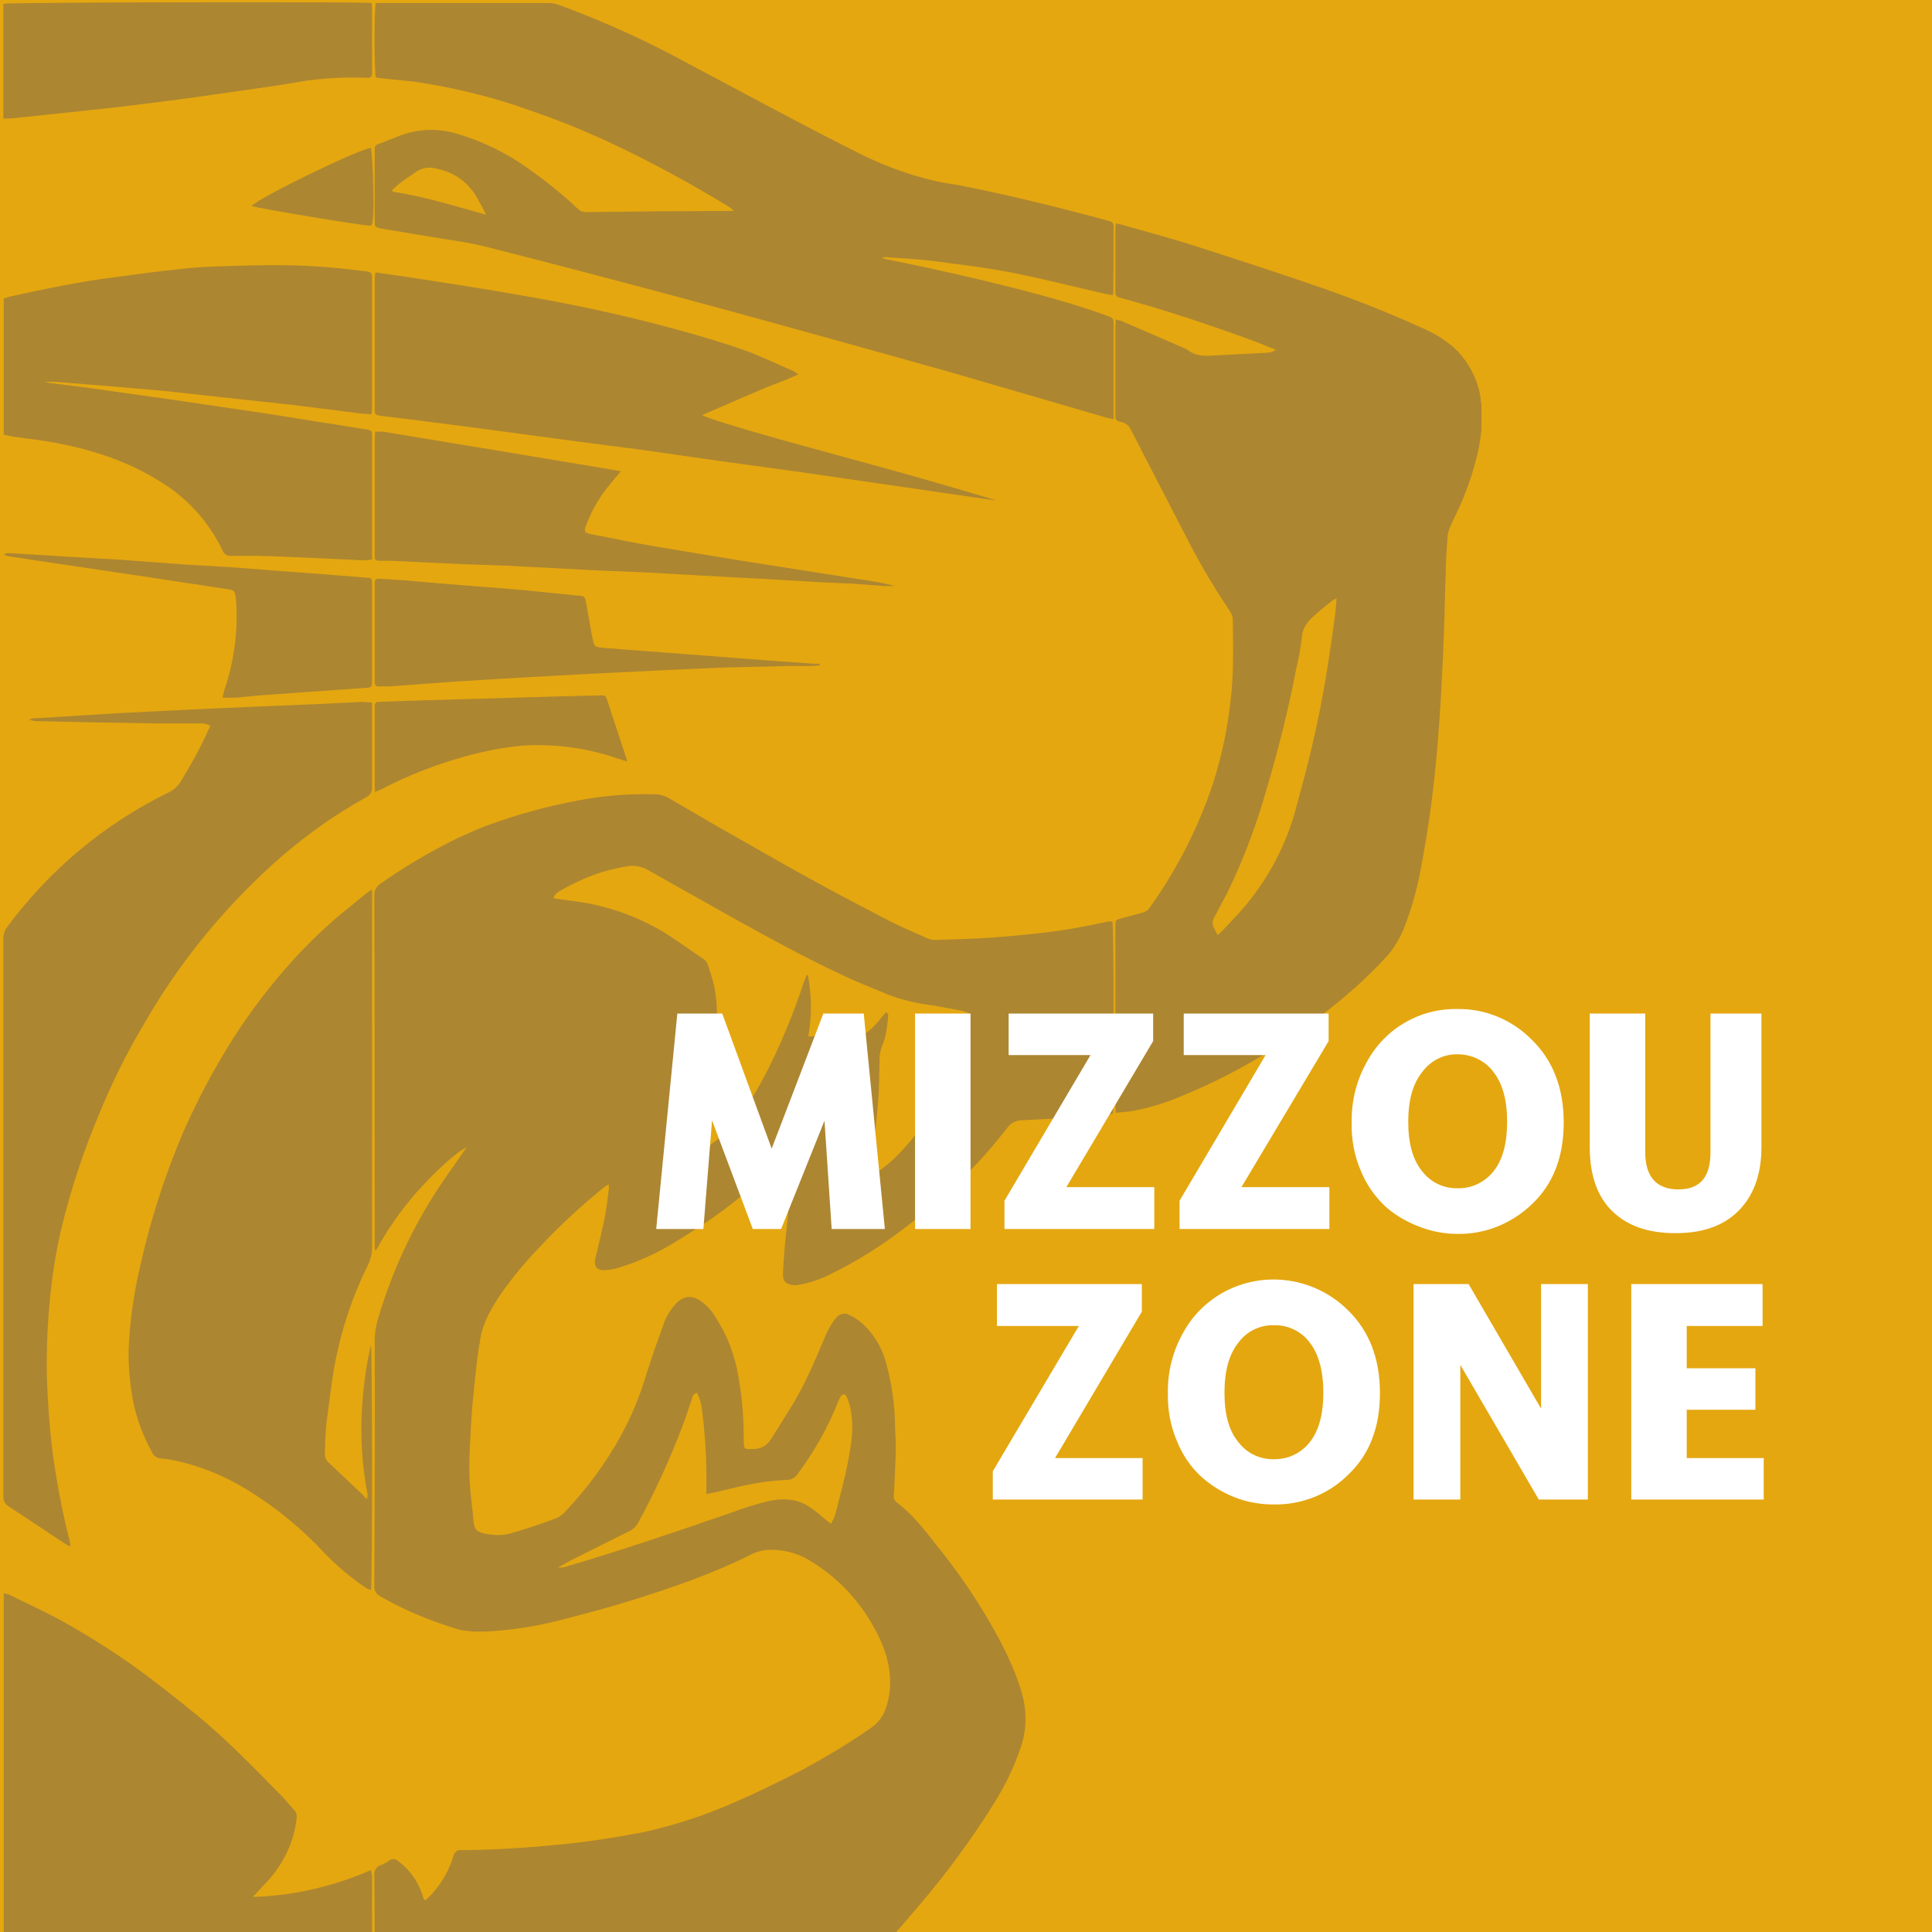 <?xml version="1.0" encoding="utf-8"?>
<!-- Generator: Adobe Illustrator 23.0.6, SVG Export Plug-In . SVG Version: 6.00 Build 0)  -->
<svg version="1.1" id="Art_1_" xmlns="http://www.w3.org/2000/svg" xmlns:xlink="http://www.w3.org/1999/xlink" x="0px" y="0px"
	 viewBox="0 0 512 512" style="enable-background:new 0 0 512 512;" xml:space="preserve">
<style type="text/css">
	.st0{clip-path:url(#SVGID_2_);}
	.st1{fill:#E4A710;}
	.st2{fill:#AD8631;}
	.st3{fill:#FFFFFF;}
</style>
<g>
	<defs>
		<rect id="SVGID_1_" width="512" height="512"/>
	</defs>
	<clipPath id="SVGID_2_">
		<use xlink:href="#SVGID_1_"  style="overflow:visible;"/>
	</clipPath>
	<g class="st0">
		<g>
			<rect x="-2.6" y="-2.6" class="st1" width="517" height="517.1"/>
			<path id="tiger" class="st2" d="M392.6,114c-0.2,1.5-0.4,3.1-0.7,4.7c-1.1,5.1-2.7,10.1-4.8,14.9c-0.8,1.9-1.8,3.7-2.6,5.6
				c-0.5,1-0.8,2.1-0.9,3.2c-0.2,2.3-0.3,4.5-0.4,6.8c-0.3,8.3-0.4,16.6-0.8,24.9s-0.7,14.4-1.3,21.5c-0.9,11.8-2.4,23.6-4.7,35.3
				c-1,5.3-2.5,10.5-4.5,15.5c-1.2,2.8-2.8,5.4-4.9,7.6c-8.9,9.6-19.2,17.3-30.2,24.3c-7.6,4.8-15.6,8.9-24,12.3
				c-4.2,1.8-8.6,3.1-13.1,3.9l-4,0.4c0-0.7-0.1-1.3-0.1-1.8v-47.6c0-1.7,0-1.7,1.8-2.2l5.3-1.4c0.8-0.2,1.6-0.7,2-1.4
				c7.3-10.2,13-21.4,16.9-33.3c2.2-7,3.7-14.1,4.5-21.4c0.9-7.2,0.7-14.4,0.6-21.7c0-0.7-0.3-1.4-0.7-2
				c-3.8-5.7-7.3-11.5-10.5-17.6l-15.8-30.6c-0.4-1-1.3-1.7-2.3-2c-1.8-0.4-1.8-0.5-1.8-2.3V86.3c0-0.5,0.1-1,0.1-1.6l1.6,0.4
				l17.3,7.5c2.1,1.8,4.6,1.8,7.2,1.6l13.6-0.7c1,0,1.9-0.2,2.7-0.8l-5.2-2.1c-11.7-4.3-23.6-8.3-35.7-11.6c-1.5-0.4-1.6-0.5-1.6-2
				V60.5c0-0.3,0.1-0.7,0.1-1.3l1.8,0.4c6.2,1.8,12.4,3.4,18.6,5.4c10.3,3.3,20.5,6.6,30.7,10.1c10.1,3.4,19.9,7.2,29.6,11.6
				c3.2,1.3,6.2,3.1,8.9,5.4c3.8,3.6,6.4,8.4,7.1,13.6c0,0.5,0.1,1,0.2,1.5V114z M322.7,247.8c0.5-0.4,0.9-0.8,1.3-1.2l3.4-3.6
				c7.4-7.9,12.9-17.5,15.8-27.9c1.7-6.3,3.5-12.7,4.9-19.1c2.6-11.1,4.3-22.4,5.8-33.7c0.1-1.2,0.2-2.3,0.3-3.7l-0.9,0.4
				c-1.9,1.5-3.8,3-5.6,4.7c-1.5,1.3-2.5,3.1-2.7,5.1c-0.3,2.9-0.8,5.7-1.5,8.5c-2,10.5-4.6,20.8-7.6,31
				c-2.7,9.7-6.2,19.1-10.6,28.2l-3.5,6.6c-0.5,0.8-0.6,1.9-0.1,2.8L322.7,247.8z M99.4,524.4c0-0.8-0.1-1.4-0.1-2
				c0-8.5,0-17-0.1-25.5c-0.1-1.2,0.6-2.3,1.7-2.6c0.8-0.3,1.6-0.8,2.3-1.3c0.7-0.5,1.7-0.4,2.3,0.2c3,2.2,5.2,5.3,6.4,8.8
				c0.1,0.5,0.3,1,0.5,1.4c0,0.1,0.1,0.1,0.3,0.2c0.5-0.4,1-0.9,1.5-1.4c2.8-3,4.8-6.5,6-10.4c0.2-0.9,1-1.6,1.9-1.5h1.2
				c8.1-0.1,16.2-0.6,24.2-1.4c7.8-0.7,15.5-1.9,23.2-3.4c7.1-1.6,14-3.7,20.7-6.5c7.1-2.9,14-6.3,20.9-9.8
				c6.3-3.4,12.5-7.1,18.4-11.2c3.6-2.4,4.6-6,5.1-10c0.6-6.6-1.6-12.3-4.8-17.8c-3.8-6.5-9-12-15.4-16c-3.3-2.3-7.3-3.5-11.3-3.5
				c-1.8,0-3.5,0.4-5.1,1.2c-10.2,5.1-20.9,8.8-31.8,12.2c-6,1.9-12.2,3.5-18.3,5.1c-5.4,1.4-10.9,2.4-16.4,2.9
				c-3.7,0.3-7.6,0.6-11.3-0.3c-2.9-0.9-5.8-1.9-8.6-3c-4.1-1.6-8.1-3.5-11.9-5.7c-1.1-0.5-1.8-1.6-1.7-2.8
				c0.1-21.8,0.2-43.5,0.1-65.2c0-2,0.4-4.1,1-6c3.6-12.1,8.9-23.6,15.8-34.1c2.4-3.7,5.1-7.3,7.5-10.9c-2.2,0.9-8,6-13.4,12.1
				c-4,4.6-7.6,9.7-10.5,15.1h-0.3c-0.1-0.6-0.1-1.1-0.1-1.7c0-30.7,0-61.5-0.1-92.3c-0.1-1.2,0.6-2.4,1.6-3.1
				c6.4-4.5,13.2-8.5,20.3-12c2.6-1.2,5.2-2.4,7.9-3.4c7.9-2.9,16.1-5.2,24.4-6.7c6.8-1.3,13.7-1.8,20.6-1.6
				c0.9,0.1,1.8,0.3,2.7,0.7l13.4,7.8c8.2,4.6,16.4,9.4,24.6,13.9s13.8,7.4,20.7,11c3.5,1.8,7.1,3.3,10.7,4.9
				c0.5,0.2,1.1,0.3,1.6,0.3l6.3-0.2c7.2-0.2,14.3-0.8,21.5-1.6s12.2-1.8,18.2-3.1h1.1c0.4,1.3,0.4,49,0.1,50.9l-1.6,0.4l-9.6,0.7
				l-13.2,0.7c-1.4,0.1-2.7,0.8-3.5,1.9c-4.5,5.8-9.4,11.3-14.9,16.2c-9.6,8.8-19.8,16.7-31.5,22.4c-2.8,1.5-5.9,2.6-9,3.1
				c-0.6,0.1-1.2,0.1-1.8,0c-1.6-0.3-2.3-1-2.3-2.7s0.3-5.2,0.5-7.8c0.4-4.2,0.9-8.4,1.3-12.6c0.2-2,0.2-4.1,0.3-6.1
				s-0.2-1.5-1.5-1.8c-3.1-0.7-3.1-0.7-5.4,1.7c-6.8,6.9-14.6,12.4-22.9,17.4c-4.7,3-9.7,5.4-15,7.1c-1.4,0.5-2.9,0.8-4.4,0.9
				c-2.3,0.1-3.1-1-2.6-3.2s1.6-6.6,2.3-9.9s0.8-5.3,1.2-7.9c0.1-0.6,0.1-1.1,0-1.7l-0.8,0.4c-6.2,5-12,10.3-17.4,16.1
				c-3.6,3.7-7,7.8-10,12c-2.6,3.8-5,7.7-5.8,12.3c-0.8,4.6-1.1,7.8-1.5,11.6s-0.7,6.7-0.9,10c-0.3,6.4-0.9,12.8-0.2,19.2
				c0.2,2.5,0.6,5.1,0.8,7.7s1.5,2.9,3.3,3.3c2.6,0.5,5.2,0.4,7.7-0.5c3.6-1,7.2-2.3,10.8-3.6c0.9-0.4,1.7-0.9,2.3-1.6
				c5.9-6.2,11-13.1,15.1-20.6c2.7-5,4.9-10.3,6.5-15.7c1.4-4.4,2.9-8.8,4.5-13.1c0.7-2.3,2-4.4,3.6-6.1c2-1.9,4-2.1,6.3-0.6
				c1.7,1.2,3.1,2.7,4.1,4.5c3.1,4.8,5.1,10.1,6,15.7c1,5.5,1.4,11.1,1.4,16.7c0,2.6,0.1,2.5,2.7,2.4s3.8-1.4,4.9-3.2s4-6.3,5.9-9.5
				c3.4-5.8,5.9-12,8.5-18.1c0.7-1.4,1.5-2.8,2.5-4c0.9-1.1,2.5-1.4,3.7-0.6c0.8,0.3,1.5,0.8,2.2,1.3c3.6,2.8,6.1,6.8,7.3,11.2
				c1.5,5.4,2.3,11,2.4,16.6c0,2.3,0.3,4.7,0.2,7.1s-0.3,7.4-0.5,11.2c-0.2,0.8,0.1,1.6,0.7,2.1c4.2,3.2,7.4,7.3,10.6,11.4
				c5.1,6.3,9.7,12.9,13.8,19.9c3.6,6.2,6.9,12.6,8.9,19.6c1.2,4.4,1.2,9.1-0.2,13.5c-1.8,5.5-4.3,10.7-7.4,15.6
				c-6,9.6-12.7,18.7-20.1,27.3c-5.2,6.2-10.6,12.2-16.4,17.9c-0.8,0.8-1.8,1.2-2.9,1.1H99.4z M256.8,268.5l-1.7-0.6l-7.5-1.4
				c-4.2-0.5-8.3-1.4-12.2-2.9c-4.2-1.8-8.5-3.4-12.6-5.4c-9.6-4.5-18.9-9.6-28.1-14.7l-23.1-13c-1.7-0.9-3.6-1.3-5.5-0.9
				c-3.7,0.6-7.4,1.6-10.9,3.1c-2.4,1-4.7,2.2-7,3.5c-0.7,0.4-1.3,1-1.5,1.8l0.9,0.2l5.2,0.7c8.1,1.1,15.9,3.9,22.9,8
				c3.7,2.3,7.2,4.9,10.8,7.3c0.5,0.4,0.9,0.9,1.1,1.5c0.6,1.9,1.3,3.9,1.7,5.8c1.3,6.7,0.6,13.5-0.2,20.1c-1,7.5-2.5,14.8-4.5,22.1
				c-0.1,0.5-0.2,1-0.3,1.8c0.6-0.2,1.2-0.4,1.8-0.7c1.6-1,3.1-2,4.5-3.2c5.3-4.8,9-10.7,12.2-16.8c4.1-7.9,7.5-16.2,10.3-24.7
				c0.2-0.6,0.5-1.1,0.7-1.7h0.3c1,5.3,1.1,10.8,0.1,16.2c1,0.2,2,0,2.8-0.6l6.3-4.2l1.1-0.6c0.1,2.6-0.9,4.8-0.9,7.1
				c1,0.3,2,0.1,2.8-0.5c3-1.5,5.5-3.7,7.5-6.4l1.1-1.2c0.2,0.2,0.3,0.3,0.3,0.4c0.1,0.1,0.2,0.3,0.2,0.5c-0.3,2.8-0.5,5.6-1.7,8.2
				c-0.3,0.9-0.5,1.8-0.6,2.8c-0.1,4-0.1,8-0.4,12s-0.9,9-1.5,13.5c-0.3,2.2-0.7,4.3-1.1,6.8l2-1.3c1.7-1.5,3.6-2.8,5.2-4.4
				c4.3-4.2,7.8-9,10.6-14.3c3.3-6,5.8-12.3,7.6-18.9C255.9,271.9,256.3,270.3,256.8,268.5z M184.7,369.1c-1.1,0.3-1.2,1.1-1.4,1.8
				c-0.8,2.3-1.5,4.6-2.4,6.9c-3.3,8.8-7.2,17.3-11.7,25.6c-0.5,1-1.3,1.8-2.3,2.3l-14.6,7.3c-1.5,0.7-2.9,1.6-4.4,2.4
				c0.6,0.1,1.1,0,1.7-0.1c14.9-4.4,29.7-9.4,44.4-14.5c3.2-1.2,6.4-2.2,9.7-3c3.7-0.8,7.5-0.7,10.9,1.6c1.3,0.9,2.6,1.9,3.8,3
				l1.8,1.4c0.5-0.8,0.9-1.7,1.2-2.6c1.2-4.7,2.5-9.4,3.4-14.2s1.5-8.7,0.7-13.1c-0.2-1.3-0.6-2.5-1.1-3.7c-0.4-0.9-1.1-0.9-1.7,0
				l-0.6,1.3c-2.7,6.8-6.3,13.2-10.7,19.1c-0.6,1-1.7,1.6-2.9,1.6c-2.8,0.1-5.6,0.4-8.3,0.9c-3.8,0.7-7.5,1.6-11.2,2.5l-1.8,0.3
				v-2.4c0.1-6.5-0.3-12.9-1.1-19.3C186,372.4,185.5,370.7,184.7,369.1z M194.5,55.9l-1-0.9c-10.6-6.5-21.5-12.4-32.7-17.6
				c-6.7-3.1-13.5-5.8-20.5-8.2c-10-3.6-20.4-6.1-30.9-7.6l-8.8-0.9l-1-0.2c-0.4-1.3-0.5-17.8,0-19.7h45.7c1.1,0,2.1,0.2,3.1,0.6
				c10,3.7,19.8,8,29.2,12.9l27.8,14.8c7.7,4.1,15.4,8.1,23.2,12c5.2,2.5,10.6,4.6,16.2,6.1c2.9,0.8,5.9,1.4,8.9,1.8
				c12.4,2.4,24.6,5.4,36.7,8.6l3.6,1c0.7,0.2,1.1,0.5,1.1,1.3c0,6,0,12-0.1,18l-0.2,0.3l-1.8-0.3c-7.9-1.8-15.7-3.8-23.6-5.4
				s-14.5-2.3-21.8-3.3c-4.1-0.5-8.1-0.7-12.2-1c-0.6-0.1-1.2-0.1-1.7,0.2l2.2,0.5c11.5,2.3,22.9,4.9,34.3,7.8
				c7.7,2,15.5,4.2,23,6.9c1.9,0.7,1.9,0.7,1.9,2.7v24.8l-1.8-0.4l-41.2-12l-17.5-4.9c-18.3-5.1-36.6-10.2-54.9-15.1
				s-33.9-9-50.9-13.3c-4.7-1.2-9.6-1.8-14.4-2.6l-13.2-2.2c-1.9-0.4-1.9-0.4-1.9-2.3v-18c0-1.8,0-1.8,1.7-2.4l5.4-2.1
				c4.7-1.7,9.8-1.8,14.6-0.4c7.1,2.1,13.8,5.4,19.7,9.8c4.4,3.1,8.6,6.5,12.5,10.2c0.7,0.7,1.7,0.9,2.6,0.8L175,56L194.5,55.9
				L194.5,55.9z M103.9,50.4l0.2,0.4c8.4,1.3,16.5,3.8,24.7,6.1c-0.8-1.7-1.7-3.3-2.6-4.9c-2.3-3.8-6.1-6.5-10.5-7.3
				c-1.8-0.5-3.7-0.3-5.2,0.7c-1.4,1-2.9,1.9-4.2,2.9C105.5,48.9,104.7,49.6,103.9,50.4z M97.4,236.5l-7.5,6.1
				c-6.1,5.2-11.6,10.8-16.7,17c-5.5,6.6-10.4,13.6-14.7,21c-3.8,6.4-7.1,13-10.1,19.8c-4.9,11.6-8.7,23.5-11.4,35.8
				c-1.6,7-2.6,14.1-2.9,21.2c-0.1,4.5,0.3,9,1.1,13.5c0.9,4.9,2.7,9.6,5.1,14c0.4,0.9,1.3,1.5,2.3,1.6l2.5,0.3
				c7.4,1.4,14.5,4.3,20.9,8.3c7.4,4.6,14.2,10.2,20.1,16.6c3.3,3.4,7,6.5,11,9.2l1.2,0.5c0.4-1.8,0.4-63.6,0-65
				c-1.3,5.7-2.1,11.6-2.4,17.5c-0.4,7.4,0.1,14.8,1.5,22c0.1,0.3-0.1,0.7-0.1,1.2s-0.8-0.5-1-0.8l-9.2-8.7c-0.7-0.6-1.1-1.5-1-2.4
				c0.1-2.7,0.1-5.3,0.4-8c0.6-4.6,1.2-9.3,1.9-13.9c1.7-9.7,4.7-19.2,9.1-28c0.7-1.5,1.1-3.1,1.1-4.7v-94.9L97.4,236.5z M96.1,186
				l-12.2,0.6L67,187.3L51.1,188l-19.7,1l-22.8,1.4l-0.9,0.3c0.6,0.2,1.3,0.4,1.9,0.4l13.4,0.3l18,0.3h11.5c1.1-0.1,2.2,0.1,3.2,0.6
				c-0.1,0.4-0.3,0.8-0.5,1.2c-2.1,4.7-4.6,9.2-7.3,13.6c-0.8,1.3-1.9,2.3-3.2,2.9c-17,8.3-31.7,20.6-42.9,35.8
				c-0.6,0.8-0.9,1.8-0.9,2.8v148c-0.1,1.1,0.5,2.1,1.4,2.6l15.4,10.2l1,0.4c-0.1-0.5-0.1-0.9-0.2-1.3c-2-7.8-3.5-15.8-4.6-23.8
				c-0.8-6.8-1.3-13.6-1.5-20.4c-0.1-6.9,0.2-13.8,0.9-20.7c0.6-6.1,1.6-12.2,3-18.2c2.5-10.2,5.8-20.3,9.9-30
				c3.4-8.3,7.4-16.4,12-24.1c9-15.7,20.4-29.8,33.8-42c7.6-6.9,16-13,25-18c1.1-0.5,1.7-1.6,1.6-2.8v-22.3L96.1,186z M98.6,522.9
				v-25.8c0-0.4-0.2-0.8-0.3-1.5c-9.9,4.3-20.5,6.8-31.3,7.1l4.1-4.4c2.8-3.1,5-6.8,6.3-10.8c0.6-1.8,1-3.7,1.2-5.6
				c0.2-0.9-0.2-1.9-0.9-2.5c-1-1.1-2-2.4-3.1-3.5c-7.2-7.3-14.3-14.7-22.2-21.2c-5.9-4.8-11.8-9.5-18-13.9
				c-6.2-4.3-12.6-8.3-19.2-11.9c-4.2-2.2-8.5-4.2-12.8-6.3L1,422.2v102.1h97.4C98.4,523.9,98.6,523.4,98.6,522.9z M98.6,146v-29
				c0-3.2,0.4-2.9-2.8-3.4L70,109.5l-25.2-3.7l-22-3.1l-11.1-1.4c1.1-0.1,2.1-0.2,3.2-0.1l15.9,1.3l12.8,1.1l14.5,1.6l19.4,2.1
				l18.3,2.3l2.6,0.2c0.1-0.5,0.2-1,0.2-1.5V73.8c0-1.5-0.2-1.7-1.7-1.9C90,71,83.1,70.4,76.2,70.3c-6.2-0.1-12.4,0.1-18.6,0.3
				c-3.3,0.1-6.6,0.3-9.8,0.7c-5.9,0.6-11.8,1.4-17.7,2.2c-9.3,1.2-18.4,3.1-27.5,5.1L1,79.1v36.1l2.4,0.5c4.1,0.6,8.1,1,12.1,1.8
				c9.2,1.8,18.1,4.7,26.1,9.6c7.6,4.4,13.6,10.9,17.4,18.8c0.3,0.9,1.2,1.5,2.1,1.4h6.7c5.4,0.1,10.7,0.4,16,0.6l12.8,0.6l2-0.2
				L98.6,146z M99.3,73.9v34.3c0,1.6,0.1,1.8,1.6,2l9,1.1l17.1,2.2l21.5,2.9l21.5,2.8l21,3l20.4,2.8l24.8,3.6l24.7,3.6l3.1,0.4
				c-12.9-3.9-25.9-7.6-38.9-11.1c-20.7-5.6-37.4-10.4-39-11.5l8.5-3.7l8.4-3.6c2.8-1.1,5.6-2.1,8.6-3.5l-1.4-0.9
				c-4.5-1.9-8.9-4.1-13.5-5.7s-11.8-3.8-17.8-5.4c-13.9-3.8-28.1-6.8-42.3-9.2c-9.7-1.7-19.5-3.2-29.3-4.7l-7.8-1.1
				C99.4,72.8,99.3,73.3,99.3,73.9z M0.9,1v30.4h1.9l11.5-1.2l16.8-1.8c7-0.9,14.1-1.7,21.1-2.7l20.3-2.9l9.2-1.5
				c4.9-0.6,9.9-0.9,14.9-0.7h1c0.5,0.1,0.9-0.3,1-0.8c0,0,0-0.1,0-0.1V2.5c0-0.5-0.1-1.1-0.1-1.7C94.7,0.4,2.3,0.6,0.9,1z
				 M99.3,116.5v30.6c0,1.3,0.1,1.5,1.4,1.5h2.9l18.6,0.9l11.9,0.4l7.6,0.4l17.1,0.9l10.4,0.4l7.3,0.4l17.9,1l7.8,0.4l15.4,0.9
				l8.8,0.4l7.8,0.6h2.9c-2.9-0.8-5.8-1.3-8.7-1.7l-32.5-5.1l-22.9-3.8c-5.4-0.9-10.8-2.1-16.2-3.1c-2-0.4-2.1-0.7-1.4-2.6
				c0-0.2,0.1-0.3,0.2-0.5c1.5-3.8,3.6-7.3,6.2-10.3l2.7-3.3l-2.7-0.5l-31.2-5.2l-29.1-4.8h-2.1C99.4,115.2,99.3,115.9,99.3,116.5z
				 M217.2,175.9h-1.5l-11.2-0.8l-11.8-0.9l-10.3-0.8l-12-0.9l-10.5-0.8c-2.4-0.3-2.4-0.3-2.9-2.7s-1.1-6.2-1.7-9.3
				c-0.3-1.5-0.4-1.7-1.6-1.8l-14.7-1.5l-9.9-0.8l-11.4-0.9l-10.3-0.9l-6.2-0.4c-1.8-0.1-1.9,0-1.9,1.7v25.6c0,0.9,0.4,1.3,1.2,1.2
				h2.8l17.7-1.3l16.6-1l18.1-1l20.2-1l15.9-0.7l17-0.4h6.6l1.8-0.2V175.9z M62.5,184.9l6.2-0.6l11-0.8l17.1-1.2
				c1.7-0.1,1.8-0.2,1.8-1.9v-25.7c0-1.4-0.2-1.6-1.4-1.6L83.5,152l-11-0.8L61,150.3l-12-0.7l-17.6-1.3l-14-0.8L9.6,147l-6.9-0.4
				c-0.5,0-1.1-0.2-1.6,0.5l1.1,0.3l10.6,1.6l23.5,3.5l23.8,3.6c2,0.3,2.2,0.5,2.4,2.5c0,0.3,0.1,0.6,0.1,0.9c0.5,8-0.6,16-3.2,23.6
				c-0.2,0.6-0.3,1.2-0.4,1.8H62.5z M165.7,200.1c-1.5-4.7-3.1-9.3-4.6-14c-0.6-1.8-0.5-1.9-2.4-1.8l-12.2,0.3l-20.5,0.6l-17.5,0.5
				l-7.8,0.3h-0.5c-0.5,0-0.9,0.4-0.9,0.9c0,0,0,0.1,0,0.1v21.4c0,0.4,0.1,0.8,0.1,1.5l2-0.9c6.9-3.6,14.2-6.4,21.7-8.5
				c5-1.4,10.1-2.4,15.3-2.9c7.7-0.5,15.4,0.4,22.8,2.6l5,1.6C166.1,201.2,165.9,200.6,165.7,200.1z M98.3,39.2
				c-3,0.2-30,13.3-31.6,15.4c1.6,0.6,30.3,5.4,31.6,5.2S98.7,40.6,98.3,39.2z"/>
		</g>
	</g>
</g>
<path id="text" class="st3" d="M186.4,325.7h-12.5l5.6-57.1h11.9l13.1,35.8l13.7-35.8h10.7l5.6,57.1h-14.1l-1.9-28.7L207,325.7h-7.5
	l-10.8-28.8L186.4,325.7z M242.5,325.7v-57.1h14.7v57.1L242.5,325.7z M266.2,325.7v-7.5l22.8-38.6h-21.7v-11h38.3v7.3l-23,38.7h23.3
	v11.1H266.2z M312.6,325.7v-7.5l22.8-38.6h-21.7v-11h38.4v7.3L329,314.6h23.3v11.1L312.6,325.7z M406,275.6
	c5.6,5.5,8.4,12.8,8.4,21.9s-2.8,16.3-8.4,21.6c-5.3,5.1-12.3,8-19.7,7.9c-3.6,0-7.1-0.7-10.4-2c-3.3-1.3-6.4-3.1-9-5.5
	c-2.7-2.6-4.9-5.8-6.3-9.3c-1.7-4-2.5-8.3-2.4-12.7c-0.1-5.7,1.3-11.3,4.1-16.2c4.8-8.8,14-14.1,24-13.9
	C393.7,267.3,400.8,270.3,406,275.6L406,275.6z M376.9,284.1c-2.5,3.1-3.7,7.5-3.7,13.2s1.2,10.1,3.7,13.1c2.2,2.9,5.7,4.6,9.4,4.5
	c3.7,0.1,7.2-1.6,9.5-4.5c2.4-3,3.6-7.3,3.6-13.1s-1.2-10.1-3.6-13.2c-2.2-3-5.8-4.7-9.5-4.7C382.6,279.3,379.1,281.1,376.9,284.1
	L376.9,284.1z M436,268.6v36.7c0,6.6,3,9.9,8.8,9.9s8.5-3.3,8.5-9.9v-36.7h13.5V304c0,7.3-2.1,12.9-6.1,16.9s-9.5,5.9-16.7,5.9
	s-12.6-1.9-16.6-5.7s-6.1-9.5-6.1-17.1v-35.4L436,268.6z M263.1,397.4v-7.5l22.8-38.5h-21.7v-11.1h38.4v7.3l-23,38.8h23.2v11
	L263.1,397.4z M357.3,347.3c5.6,5.5,8.4,12.8,8.4,21.9s-2.8,16.3-8.4,21.6c-5.2,5.2-12.3,8-19.7,7.9c-3.6,0-7.1-0.6-10.4-1.9
	c-3.3-1.3-6.4-3.2-9-5.6c-2.8-2.6-4.9-5.8-6.3-9.3c-1.7-4-2.5-8.3-2.4-12.7c-0.1-5.6,1.3-11.2,4.1-16.1c2.4-4.4,6-8,10.4-10.5
	C334.9,336.5,348.5,338.5,357.3,347.3L357.3,347.3z M328.2,355.8c-2.5,3.1-3.7,7.5-3.7,13.3s1.2,10.1,3.7,13.1
	c2.2,2.9,5.7,4.6,9.4,4.5c3.7,0.1,7.2-1.6,9.5-4.5c2.4-3,3.6-7.4,3.6-13.1s-1.2-10.2-3.6-13.3c-2.2-3-5.8-4.7-9.5-4.6
	C333.9,351.1,330.4,352.8,328.2,355.8L328.2,355.8z M387,397.4h-12.4v-57.1h14.6l19.2,33v-33h12.4v57.1h-13L387,361.7L387,397.4z
	 M432.3,397.4v-57.1h34.8v11.1H447v11.2h18.2v11H447v12.8h20.4v11H432.3z"/>
</svg>
